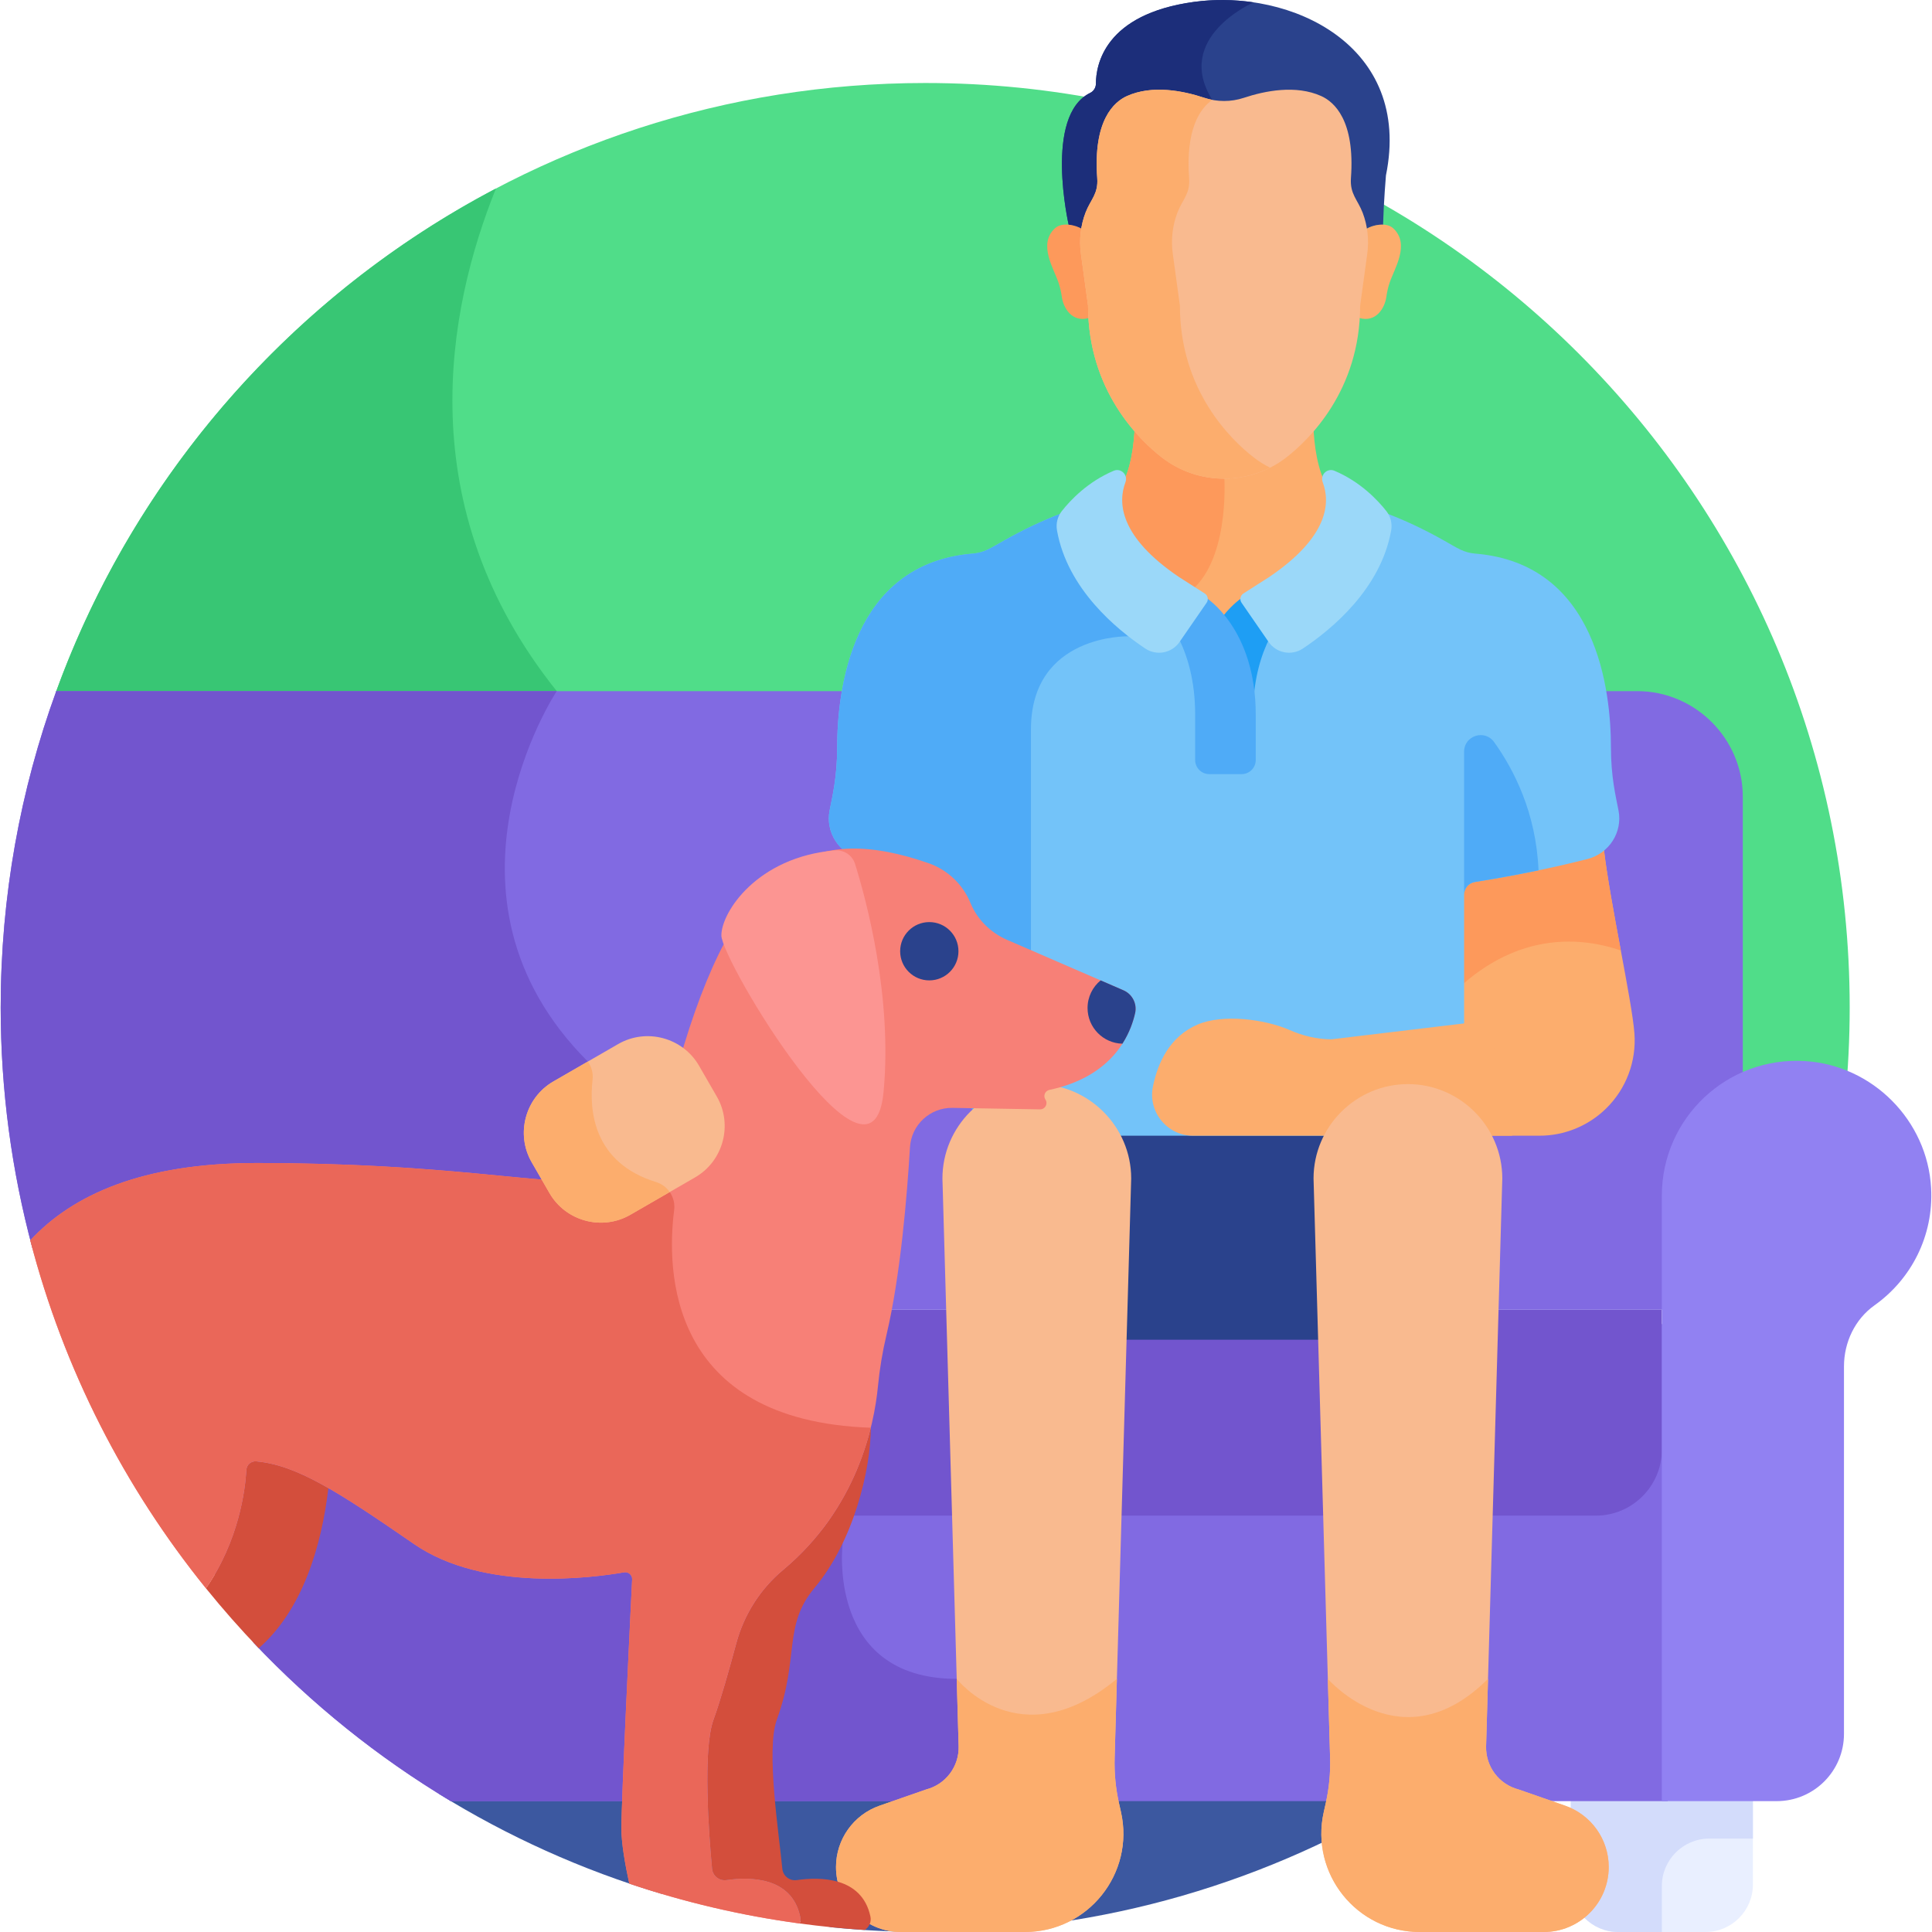 <svg id="Layer_1" enable-background="new 0 0 512 512" height="512" viewBox="0 0 512 512" width="512" xmlns="http://www.w3.org/2000/svg"><g><path d="m485.423 315.255c3.117-15.603 4.763-31.737 4.763-48.257 0-135.311-109.691-245.002-245.002-245.002-105.955 0-196.194 67.262-230.365 161.413z" fill="#50dd89"/><path d="m14.819 183.409 147.551 41.338c3.457-9.612.067-22.999-14.825-41.593-39.14-48.869-29.05-101.091-16.123-133.191-53.716 28.217-95.676 75.786-116.603 133.446z" fill="#38c674"/><path d="m116.204 475.321c18.211 11.299 38.013 20.271 58.989 26.518l45.33 8.925c8.111.811 16.336 1.236 24.661 1.236 47.33 0 91.517-13.435 128.98-36.679z" fill="#3c58a0"/><path d="m416.275 474.411v25.033c0 6.906 5.65 12.556 12.556 12.556h23.153c6.906 0 12.556-5.65 12.556-12.556v-25.033c-12.254 0-36.363 0-48.265 0z" fill="#e9efff"/><path d="m440.408 499.8c0-6.906 5.65-12.556 12.556-12.556h11.576v-12.833c-12.255 0-36.364 0-48.266 0v25.033c0 6.906 5.65 12.556 12.556 12.556h11.576v-12.2z" fill="#d3dcfb"/><path d="m19.895 350.896 47.314 84.459c15.382 16.252 32.962 30.402 52.27 41.966h322.485v-126.425c-33.225 0-291.553 0-422.069 0z" fill="#816ae2"/><path d="m31.681 371.935 35.528 63.419c15.382 16.252 32.962 30.402 52.27 41.966h144.315v-32.407h-10.254c-34.754 0-30.222-35.937-30.222-35.937l-100.53-58.081c-6.183 0-12.303 0-18.34 0-17.383 5.553-50.303 15.786-72.767 21.04z" fill="#7255ce"/><path d="m17.764 347.092 30.567 54.565h374.615c9.604 0 17.461-7.857 17.461-17.461v-37.104z" fill="#7255ce"/><path d="m433.863 183.154h-418.954c-9.526 26.157-14.727 54.392-14.727 83.844 0 22.026 2.927 43.365 8.381 63.669l9.202 16.426h425.554v-28.803c0-13.498 7.492-25.244 18.543-31.314v-75.824c-.001-15.398-12.6-27.998-27.999-27.998z" fill="#816ae2"/><path d="m147.544 183.154h-132.635c-9.526 26.157-14.727 54.392-14.727 83.844 0 22.026 2.927 43.365 8.381 63.669l9.202 16.426h138.019v-65.768c-44.126-44.127-8.24-98.171-8.24-98.171z" fill="#7255ce"/><path d="m478.411 281.201c17.873 1.119 32.37 15.742 33.351 33.623.705 12.832-5.381 24.264-14.982 31.085-5.199 3.693-8.107 9.829-8.107 16.206v97.378c0 9.846-7.981 17.827-17.827 17.827h-30.438v-160.486c0-20.48 17.243-36.933 38.003-35.633z" fill="#9181f2"/><path d="m354.117 299.701h-60.353c2.186 3.711 3.464 8.012 3.464 12.608l-1.221 42.726h55.867l-1.221-42.726c0-4.596 1.278-8.898 3.464-12.608z" fill="#2a428c"/><path d="m386.043 235.566c0-1.668 1.223-3.08 2.871-3.341 10.474-1.661 20.452-3.701 29.812-6.084 1.652-.421 3.124-1.198 4.367-2.22l1.951 1.141c1.686 14.422 7.413 39.901 8.091 48.755.571 7.455-2.193 14.771-7.546 19.99-4.713 4.596-11.036 7.169-17.62 7.169-2.815 0-13.434 0-21.927 0v-65.41z" fill="#fcad6d"/><path d="m429.535 251.887c-1.746-9.381-3.636-19.52-4.49-26.825l-1.951-1.14c-1.243 1.021-2.715 1.799-4.367 2.22-9.36 2.382-19.338 4.423-29.812 6.084-1.648.261-2.871 1.673-2.871 3.341v26.72c16.737-15.772 33.634-13.783 43.491-10.4z" fill="#fd995b"/><path d="m428.926 214.808c-.729-3.755-2.007-8.923-2.011-16.724-.007-14.903-3.615-48.73-35.954-51.373-3.058-.25-4.685-1.437-8.289-3.469-5.074-2.861-10.196-5.303-15.503-7.305.966 1.241 1.363 2.844 1.087 4.405-2.695 15.202-15.593 25.798-23.042 30.762-2.582 1.721-6.115 1.046-7.874-1.5-.079-.081-.296-.636-.941-.59-.313.025-.589.217-.722.501-.874 1.853-1.56 3.707-2.102 5.502l-1.827 10.944c-5.148 0-9.571 0-14.72 0l-1.827-10.944c-.542-1.795-1.228-3.649-2.102-5.502-.134-.284-.409-.475-.722-.501-.645-.046-.862.51-.941.59-1.759 2.546-5.292 3.221-7.874 1.5-7.449-4.963-20.347-15.56-23.042-30.762-.277-1.561.121-3.164 1.087-4.405-5.307 2.002-10.429 4.444-15.503 7.305-3.604 2.032-5.231 3.219-8.289 3.469-32.339 2.644-35.948 36.47-35.954 51.373-.004 7.801-1.282 12.969-2.011 16.724-1.121 5.777 2.538 11.39 8.242 12.842l32.683 73.325h127.225v-63.9c0-1.669 1.223-3.08 2.871-3.341 10.475-1.661 20.452-3.701 29.812-6.084 5.705-1.452 9.365-7.064 8.243-12.842z" fill="#73c3f9"/><path d="m273.211 193.315c0-25.333 25.81-24.689 25.81-24.689l.535-.394c-7.374-5.668-16.777-15.164-19.034-27.889-.277-1.561.121-3.164 1.087-4.405-5.307 2.002-10.429 4.444-15.503 7.305-3.604 2.032-5.231 3.219-8.289 3.468-32.339 2.644-35.948 36.47-35.954 51.374-.004 7.801-1.281 12.969-2.011 16.724-1.121 5.777 2.538 11.39 8.242 12.842l31.182 69.958 13.936-3.618c-.001-.001-.001-75.343-.001-100.676z" fill="#4fabf7"/><path d="m318.804 158.021c.241.154.388.419.393.709.006.273.138.528.358.689.785.576 2.37 1.868 4.165 4.052.351.426 1.004.427 1.355.001 1.799-2.187 3.379-3.477 4.161-4.051.22-.162.352-.417.357-.691.005-.29.152-.555.394-.71 1.189-1.239 25.574-13.015 21.958-28.578-2.871-4.798-3.702-11.602-3.875-16.628-2.391 2.785-4.901 5.115-7.299 6.977-4.672 3.628-10.438 5.599-16.375 5.599-5.938 0-11.703-1.971-16.375-5.599-2.398-1.862-4.908-4.192-7.299-6.977-.173 5.028-1.004 11.836-3.879 16.634-3.654 15.618 20.653 27.211 21.961 28.573z" fill="#fcad6d"/><path d="m300.72 112.815c-.173 5.028-1.004 11.835-3.878 16.634-2.958 12.649 12.42 22.656 19.07 26.728l.759-.56c9.496-9.496 7.724-30.226 7.724-30.226-5.938 0-11.703-1.971-16.375-5.599-2.399-1.862-4.908-4.192-7.3-6.977z" fill="#fd995b"/><path d="m330.189 159.73c-.29-.421-.365-.922-.257-1.382h-.689s-2.416 1.494-5.183 4.979c3.552 4.474 7.677 12.24 8.029 24.381.235-8.095 2.15-14.246 4.452-18.774z" fill="#1e9ef4"/><path d="m319.545 158.348h-.689c.108.46.034.961-.257 1.382l-6.353 9.204c2.461 4.835 4.482 11.515 4.482 20.448v12.025c0 2.069 1.677 3.746 3.746 3.746h8.566c2.069 0 3.746-1.677 3.746-3.746v-12.025c.001-22.879-13.241-31.034-13.241-31.034z" fill="#4fabf7"/><path d="m305.538 287.941c1.286-6.322 4.438-13.225 11.808-16.41 6.693-2.893 17.886-1.427 24.368 1.418 3.525 1.547 7.289 2.479 11.139 2.479l41.498-4.971 6.376 30.52h-84.533c-6.874-.001-12.026-6.3-10.656-13.036z" fill="#fcad6d"/><path d="m351.336 477.87c.885-3.945 1.272-7.984 1.153-12.025l-4.386-153.536c0-13.756 11.255-25.011 25.011-25.011s25.011 11.255 25.011 25.011l-4.294 150.447c-.159 5.367 3.416 10.129 8.614 11.474l12.329 4.294c6.919 2.409 11.555 8.933 11.555 16.26 0 9.509-7.708 17.217-17.217 17.217h-32.856c-16.705 0-29.102-15.487-25.445-31.787z" fill="#f9ba8f"/><path d="m426.329 494.783c0-7.326-4.636-13.85-11.555-16.259l-12.329-4.294c-5.198-1.345-8.773-6.108-8.614-11.474l.509-17.841c-22.776 22.777-42.449 0-42.449 0l.598 20.931c.12 4.041-.268 8.081-1.153 12.025l-.526 2.344c-3.657 16.3 8.74 31.787 25.445 31.787h32.856c9.51-.002 17.218-7.71 17.218-17.219z" fill="#fcad6d"/><path d="m296.544 477.87c-.885-3.945-1.272-7.984-1.153-12.025l4.386-153.536c0-13.756-11.255-25.011-25.011-25.011s-25.011 11.255-25.011 25.011l4.295 150.447c.159 5.367-3.416 10.129-8.614 11.474l-12.329 4.294c-6.919 2.409-11.555 8.933-11.555 16.26 0 9.509 7.708 17.217 17.217 17.217h32.856c16.705 0 29.102-15.487 25.445-31.787z" fill="#f9ba8f"/><path d="m296.544 477.87c-.885-3.945-1.272-7.984-1.153-12.025l.598-20.931c-25.805 21.349-42.449 0-42.449 0l.509 17.841c.159 5.367-3.416 10.129-8.614 11.474l-12.33 4.294c-6.919 2.409-11.555 8.933-11.555 16.259 0 9.509 7.708 17.217 17.217 17.217h32.856c16.705 0 29.102-15.487 25.445-31.787z" fill="#fcad6d"/><path d="m319.276 157.283-6.863-4.389c-15.874-10.745-16.158-19.813-14.159-25.084.745-1.964-1.178-3.865-3.114-3.048-6.88 2.906-11.48 7.799-13.75 10.682-1.136 1.444-1.596 3.309-1.275 5.118 2.745 15.486 15.776 26.23 23.395 31.307 2.994 1.995 7.03 1.231 9.073-1.73l7.185-10.409c.559-.808.335-1.918-.492-2.447z" fill="#9bd8f9"/><path d="m367.398 135.443c-2.269-2.883-6.869-7.776-13.749-10.682-1.935-.817-3.859 1.084-3.114 3.048 1.999 5.271 1.715 14.339-14.159 25.084l-6.863 4.389c-.827.529-1.051 1.639-.493 2.447l7.185 10.409c2.044 2.961 6.08 3.725 9.073 1.73 7.619-5.077 20.65-15.821 23.395-31.307.322-1.809-.138-3.674-1.275-5.118z" fill="#9bd8f9"/><path d="m215.871 420.788c10.349-12.344 14.9-31.386 14.9-42.426-2.785 11.214-9.082 25.852-23.258 37.69-6.044 5.047-10.357 11.861-12.402 19.465-1.886 7.013-4.214 15.228-6.036 20.237-2.919 8.028-1.201 30.549-.37 39.471.179 1.92 1.928 3.297 3.836 3.02 5.845-.848 17.248-1.048 19.514 9.666.136.642.064 1.264-.138 1.831 5.688.772 11.439 1.347 17.244 1.722 1.145-.726 1.818-2.103 1.511-3.553-2.265-10.715-13.668-10.514-19.513-9.666-1.909.277-3.658-1.1-3.836-3.02-.83-8.923-4.386-31.444-1.467-39.471 6.075-16.708 1.562-24.883 10.015-34.966z" fill="#d34e3c"/><path d="m67.9 387.27c-1.347-.12-2.531.899-2.609 2.249-.305 5.315-1.975 18.739-10.716 31.395 4.441 5.493 9.109 10.793 14 15.88 11.64-10.196 16.648-27.122 18.45-42.444-7.389-4.237-13.287-6.56-19.125-7.08z" fill="#d34e3c"/><path d="m297.724 262.434-30.782-13.339c-4.383-1.899-7.94-5.374-9.754-9.793-2.032-4.951-6.084-8.802-11.136-10.556-29.884-10.375-49.566-1.654-64.783 48.225-16.538 54.21-12.251 31.24-113.32 31.24-30.124 0-48.693 8.376-59.924 20.496 8.878 34.218 24.975 65.522 46.555 92.212 8.742-12.658 10.406-26.085 10.711-31.4.077-1.35 1.261-2.369 2.609-2.249 10.76.958 21.705 8.027 41.86 21.936 18.496 12.765 47.409 8.909 55.63 7.473 1.152-.201 2.192.719 2.134 1.887-.545 11.046-2.846 58.157-2.846 66.077 0 3.85.976 9.423 2.09 14.537 14.489 4.892 29.589 8.45 45.149 10.563.201-.567.274-1.189.138-1.831-2.265-10.715-13.669-10.514-19.514-9.666-1.909.277-3.658-1.1-3.836-3.02-.83-8.923-2.549-31.444.37-39.471 1.821-5.009 4.15-13.224 6.036-20.237 2.045-7.604 6.358-14.418 12.402-19.465 19.59-16.359 24.135-38.064 25.157-48.693.44-4.583 1.198-9.126 2.26-13.606 3.721-15.698 5.469-37.078 6.225-49.721.355-5.935 5.326-10.534 11.271-10.434l23.186.392c1.35.03 2.179-1.469 1.436-2.597-.646-.982-.109-2.315 1.041-2.558 16.548-3.499 21.343-14.192 22.73-20.34.564-2.5-.745-5.043-3.095-6.062z" fill="#f78077"/><path d="m212.055 507.912c-2.265-10.715-13.669-10.514-19.514-9.666-1.909.277-3.658-1.1-3.836-3.02-.83-8.923-2.549-31.444.37-39.471 1.821-5.009 4.15-13.224 6.036-20.237 2.045-7.604 6.358-14.418 12.402-19.465 14.177-11.839 20.473-26.475 23.257-37.69-54.002-1.864-54.114-42.088-52.112-57.675.424-3.302-1.583-6.439-4.765-7.419-3.018-.93-5.519-2.147-7.598-3.561-11.284 8.291-32.358-1.496-98.347-1.496-30.124 0-48.693 8.376-59.924 20.496 8.879 34.217 24.976 65.521 46.556 92.211 8.742-12.658 10.406-26.085 10.711-31.4.077-1.35 1.261-2.369 2.609-2.249 10.76.958 21.705 8.027 41.86 21.936 18.496 12.765 47.409 8.909 55.63 7.473 1.152-.201 2.192.719 2.134 1.887-.545 11.046-2.846 58.157-2.846 66.077 0 3.85.976 9.423 2.09 14.537 14.489 4.892 29.589 8.45 45.149 10.563.202-.567.274-1.189.138-1.831z" fill="#ea6759"/><path d="m221.211 225.368c2.429-.208 4.669 1.286 5.378 3.55 2.942 9.397 9.952 35.132 7.562 60.497-2.999 31.82-42.98-34.924-42.98-41.521 0-6.194 9.517-20.769 30.04-22.526z" fill="#fc9592"/><path d="m297.724 262.434-6.05-2.622c-2.112 1.737-3.459 4.369-3.459 7.317 0 5.153 4.117 9.341 9.241 9.462 1.869-2.924 2.851-5.821 3.364-8.096.563-2.499-.746-5.042-3.096-6.061z" fill="#2a428c"/><path d="m184.219 312.013-17.171 9.914c-7.471 4.313-17.112 1.73-21.425-5.741l-4.713-8.163c-4.313-7.471-1.73-17.112 5.741-21.425l17.171-9.914c7.471-4.313 17.112-1.73 21.425 5.741l4.713 8.163c4.313 7.47 1.73 17.112-5.741 21.425z" fill="#f9ba8f"/><path d="m145.622 316.186c4.313 7.471 13.955 10.054 21.425 5.741l10.436-6.025c-.847-1.219-2.084-2.17-3.59-2.634-16.656-5.132-17.786-18.94-16.853-27.111.203-1.777-.285-3.482-1.258-4.833l-9.133 5.273c-7.471 4.313-10.054 13.955-5.741 21.425z" fill="#fcad6d"/><circle cx="246.275" cy="252.088" fill="#2a428c" r="7.725"/><path d="m316.477.494c-23.777 3.239-26.037 16.72-26.047 21.666-.002 1.037-.577 1.998-1.509 2.452-12.368 6.017-5.7 35.014-5.7 35.014 1.242.083 2.542.586 3.512 1.056.237-1.478.625-2.932 1.172-4.338.417-1.072.939-2.154 1.59-3.177 1.131-1.774 1.646-3.868 1.493-5.96-.445-6.049-.23-17.969 7.755-21.562 6.765-3.044 15.063-1.281 20.354.479 3.437 1.143 7.159 1.143 10.596 0 5.292-1.76 13.59-3.523 20.355-.479 7.962 3.583 8.198 15.445 7.759 21.51-.153 2.109.349 4.224 1.488 6.012.673 1.056 1.207 2.175 1.631 3.28.527 1.374.901 2.794 1.133 4.235 1.222-.592 2.969-1.237 4.463-1.026.183-6.341.768-13.176.768-13.176 7.045-34.51-25.212-49.475-50.813-45.986z" fill="#2a428c"/><path d="m332.24.622c-5.276-.783-10.652-.825-15.763-.128-23.777 3.239-26.037 16.72-26.047 21.666-.002 1.037-.577 1.998-1.509 2.452-12.368 6.017-5.7 35.014-5.7 35.014 1.242.083 2.542.586 3.512 1.055.237-1.478.625-2.932 1.173-4.338.417-1.072.938-2.154 1.59-3.177 1.131-1.774 1.646-3.868 1.493-5.96-.444-6.049-.23-17.969 7.755-21.562 6.765-3.044 15.063-1.281 20.354.479.756.251 1.528.438 2.306.579-.048-.081-.091-.164-.141-.244-10.368-16.594 10.97-25.833 10.977-25.836z" fill="#1c2e7a"/><path d="m369.193 60.479c-1.852-1.697-5.541-.837-7.136.202.349 2.176.369 4.402.068 6.6l-1.882 13.708c0 1.105-.035 2.189-.099 3.255 4.59 1.384 6.869-2.736 7.253-5.564.165-1.217.436-2.417.811-3.587 1.221-3.813 5.625-10.362.985-14.614z" fill="#fcad6d"/><path d="m279.596 60.479c1.852-1.697 5.541-.837 7.136.202-.349 2.176-.369 4.402-.067 6.6l1.882 13.708c0 1.105.035 2.189.099 3.255-4.59 1.384-6.869-2.736-7.253-5.564-.165-1.217-.436-2.417-.81-3.587-1.222-3.813-5.626-10.362-.987-14.614z" fill="#fd995b"/><path d="m361.12 56.371c-1.339-3.493-3.414-4.939-3.105-9.202 1.11-15.31-4.462-20.178-7.882-21.717-6.705-3.017-14.852-1.41-20.506.47-3.374 1.122-7.091 1.122-10.465 0-5.654-1.88-13.8-3.487-20.506-.47-3.426 1.541-9.005 6.42-7.878 21.769.307 4.176-1.737 5.622-3.069 9.045-1.339 3.441-1.772 7.258-1.253 11.04l1.881 13.683c0 22.602 13.674 35.66 19.554 40.225 9.645 7.491 23.292 7.545 33.007 0 5.879-4.565 19.554-17.624 19.552-40.197l1.882-13.708c.515-3.744.095-7.527-1.212-10.938z" fill="#f9ba8f"/><g><path d="m332.24 121.215c-5.88-4.565-19.554-17.623-19.554-40.225l-1.881-13.683c-.519-3.782-.086-7.6 1.253-11.04 1.332-3.423 3.376-4.869 3.069-9.045-.95-12.934 2.862-18.433 6.135-20.765-.709-.135-1.413-.305-2.1-.533-5.654-1.88-13.8-3.487-20.506-.47-3.426 1.541-9.005 6.42-7.878 21.769.307 4.176-1.737 5.622-3.069 9.045-1.339 3.441-1.772 7.258-1.253 11.04l1.881 13.683c0 22.602 13.674 35.66 19.554 40.225 8.285 6.434 19.518 7.365 28.68 2.722-1.507-.765-2.963-1.66-4.331-2.723z" fill="#fcad6d"/></g><path d="m390.872 233.734c5.778-.916 11.398-1.952 16.853-3.092-.633-15.261-6.573-26.761-11.775-33.996-2.489-3.462-7.949-1.709-7.949 2.556v37.875c0-1.67 1.224-3.082 2.871-3.343z" fill="#4fabf7"/></g></svg>